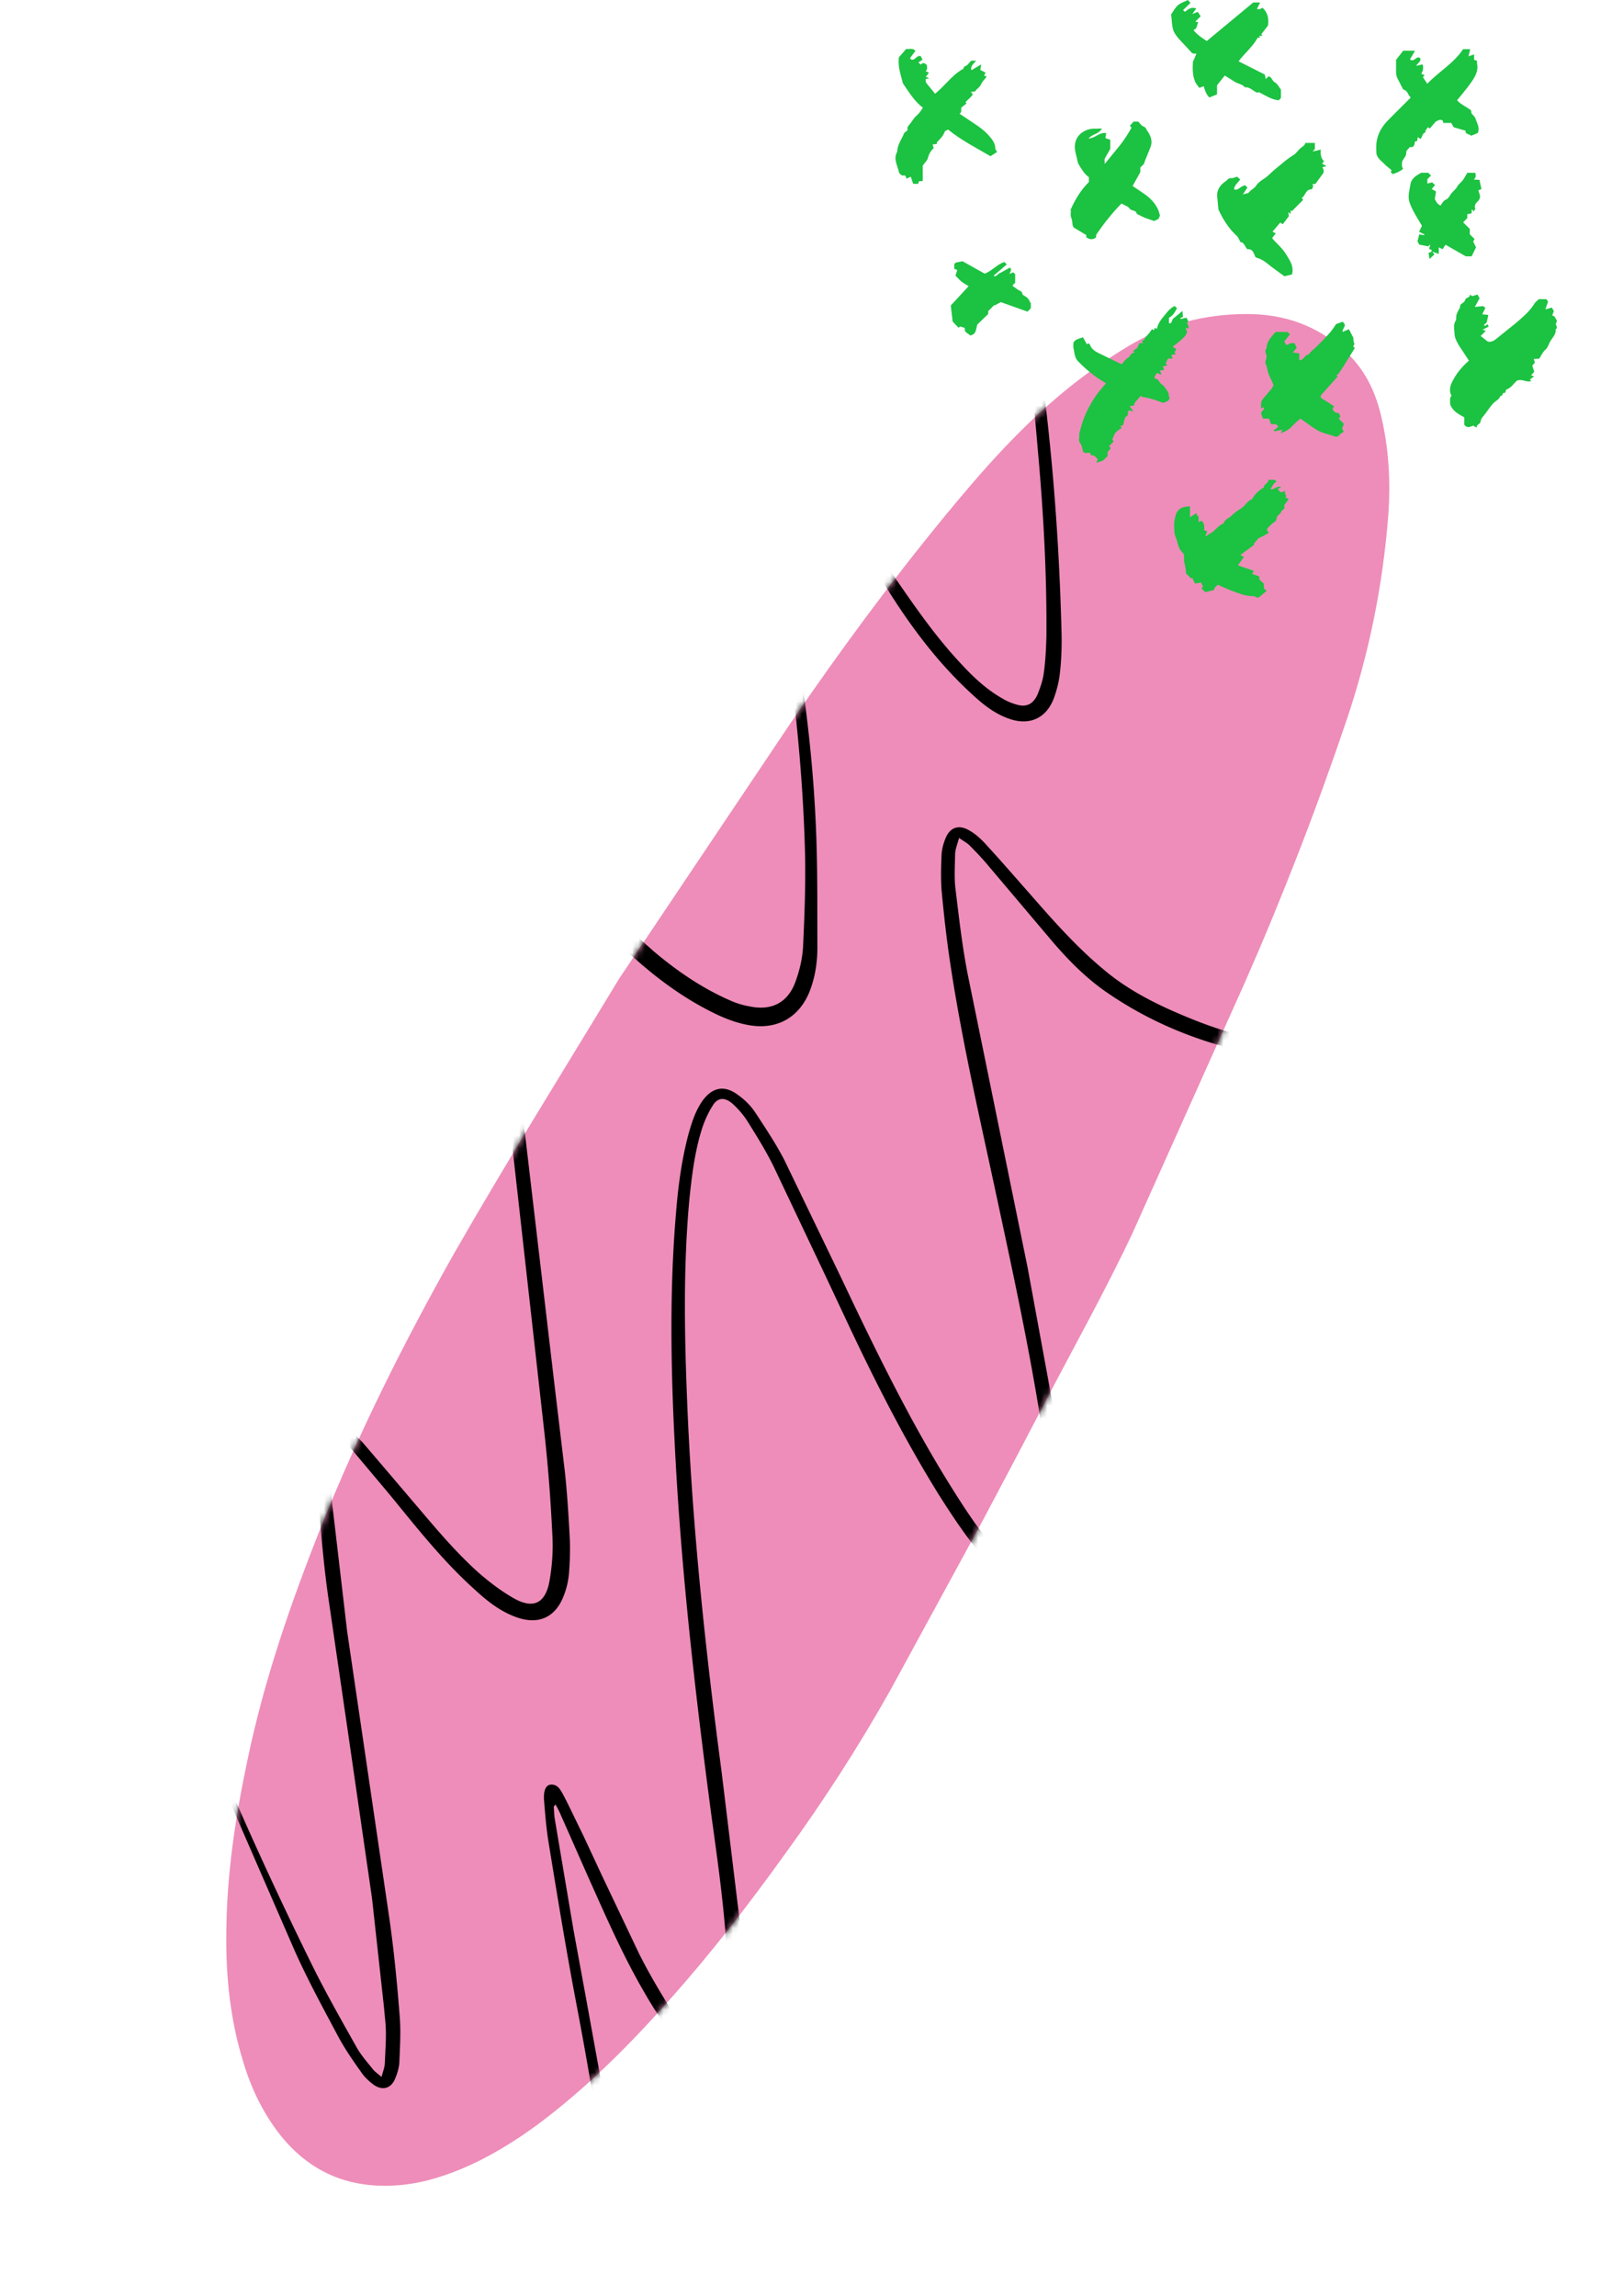 <?xml version="1.0" encoding="UTF-8"?>
<svg fill="none" width="258" height="365" viewBox="0 0 258 365" xmlns="http://www.w3.org/2000/svg">
<path d="M98.388 155.638l27.37-40.809c7.678-11.237 15.762-22.22 24.414-32.753 5.932-7.235 12.092-14.232 19.372-20.153 3.076-2.511 6.424-4.853 9.89-6.932 5.712-3.411 12.008-5.043 18.619-5.064 5.966-.046 11.323 1.79 15.747 5.874 3.009 2.728 4.73 6.16 5.688 10.059 1.289 5.331 1.603 10.714 1.188 16.208-.872 11.055-3.041 21.771-6.548 32.217-4.754 14.101-10.134 27.998-16.141 41.692l-17.964 40.082c-4.364 9.252-9.38 18.19-14.083 27.229l-4.431 8.454-5.212 9.854-14.752 27.093c-5.059 9.006-10.618 17.605-16.694 25.976-5.754 8.006-11.736 15.775-18.329 23.162-6.398 7.227-13.228 14.089-20.999 19.892-3.822 2.8-7.831 5.294-12.28 7.136-3.441 1.435-6.983 2.429-10.772 2.609-7.288.352-13.221-2.221-17.849-7.94-2.789-3.534-4.679-7.449-5.959-11.738-2.06-6.661-2.773-13.519-2.688-20.445.059-9.299 1.431-18.439 3.379-27.595 2.643-12.684 6.854-24.859 11.624-36.874 6.033-15.093 13.303-29.602 21.294-43.755 8.44-14.722 17.38-29.037 26.116-43.478z" fill="#ee8db9"/>
<mask id="a" x="35" y="49" width="186" height="299" mask-type="alpha" maskUnits="userSpaceOnUse">
<path d="M98.388 155.638l27.37-40.809c7.678-11.237 15.762-22.22 24.414-32.753 5.932-7.235 12.092-14.232 19.372-20.153 3.076-2.511 6.424-4.853 9.89-6.932 5.712-3.411 12.008-5.043 18.619-5.064 5.966-.046 11.323 1.79 15.747 5.874 3.009 2.728 4.73 6.16 5.688 10.059 1.289 5.331 1.603 10.714 1.188 16.208-.872 11.055-3.041 21.771-6.548 32.217-4.754 14.101-10.134 27.998-16.141 41.692l-17.964 40.082c-4.364 9.252-9.38 18.19-14.083 27.229l-4.431 8.454-5.212 9.854-14.752 27.093c-5.059 9.006-10.618 17.605-16.694 25.976-5.754 8.006-11.736 15.775-18.329 23.162-6.398 7.227-13.228 14.089-20.999 19.892-3.822 2.8-7.831 5.294-12.28 7.136-3.441 1.435-6.983 2.429-10.772 2.609-7.288.352-13.221-2.221-17.849-7.94-2.789-3.534-4.679-7.449-5.959-11.738-2.06-6.661-2.773-13.519-2.688-20.445.059-9.299 1.431-18.439 3.379-27.595 2.643-12.684 6.854-24.859 11.624-36.874 6.033-15.093 13.303-29.602 21.294-43.755 8.44-14.722 17.38-29.037 26.116-43.478z" fill="#000"/>
</mask>
<g mask="url(#a)">
<path d="M121.251 74.309l1.079 5.427h0l1.079 5.427c3.044 14.901 5.519 29.934 6.24 45.172.268 5.359.273 10.713.278 16.054v.01l.006 3.777c.038 2.542-.29 5.018-1.232 7.437-1.583 3.967-4.87 5.977-9.092 5.452-2.324-.313-4.472-1.167-6.51-2.196-4.64-2.329-8.746-5.381-12.539-8.806-2.281-2.051-4.504-4.151-6.731-6.253v-.001h0l-4.617-4.327c-1.337-1.241-2.784-2.307-4.326-3.351-1.695-1.059-2.623-.745-3.294 1.111-.387 1.14-.715 2.316-.737 3.521l-.049 1.206v.001c-.121 2.92-.24 5.811-.021 8.663.704 8.89 1.562 17.794 2.551 26.618l4.751 40.421 1.718 14.402c.374 3.564.594 7.114.778 10.723.074 1.834-.006 3.653-.144 5.435-.117 1.227-.423 2.499-.905 3.66-1.372 3.368-4.075 4.443-7.516 3.188-2.513-.92-4.53-2.504-6.437-4.264-4.578-4.086-8.409-8.789-12.227-13.479l-.686-.842-1.109-1.343-5.593-6.661-.25-.282h-.001c-.592-.675-1.216-1.385-2.176-1.558-.723.767-.81 1.688-.861 2.55-.101 2.374-.203 4.748.039 7.093l2.462 21.038 3.368 22.903v.003l3.368 22.902c.725 5.084 1.224 10.27 1.627 15.478.166 2.085.069 4.27-.026 6.423h0l-.03.693c-.029.956-.343 1.979-.737 2.871-.664 1.454-1.994 1.761-3.302.863-.782-.57-1.549-1.293-2.09-2.118-1.257-1.76-2.536-3.615-3.589-5.572l-.929-1.744c-2.084-3.908-4.156-7.794-5.957-11.82l-9.197-21.138v-.001l-5.768-13.313c-.387-.811-.68-1.644-.914-2.44-.069-.3-.086-.632-.102-.947-.009-.183-.018-.36-.037-.521.095-.022.19-.044.343-.029.051.113.126.22.201.328s.15.216.201.329c5.527 13.527 11.566 26.886 18.057 40.04 1.929 3.894 4.086 7.735 6.225 11.545l.756 1.346c.566 1.023 1.311 1.937 2.067 2.864l.484.598c.207.297.494.529.878.838l.576.476a26.08 26.08 0 0 1 .201-.704h0c.174-.589.324-1.096.324-1.568l.072-1.584h0c.079-1.566.16-3.153.028-4.691l-.26-2.73v-.005-.001l-1.88-17.126-4.002-27.623v-.001l-2.947-20.185c-.644-4.465-1.033-8.952-1.424-13.466v-.001l-.189-2.165c-.212-2.002-.14-4.069-.068-6.136v-.001c.043-1.11.24-2.206.496-3.265.62-2.294 2.38-2.901 4.331-1.601.877.547 1.644 1.27 2.375 2.052l4.596 5.388.001.001.003.003 3.089 3.634 1.373 1.613c2.963 3.489 5.94 6.995 9.377 10.057 1.63 1.424 3.449 2.804 5.297 3.877 3.252 1.949 5.289 1.028 5.924-2.72.408-2.345.583-4.836.436-7.203-.258-5.442-.669-10.899-1.269-16.311l-3.085-27.522-3.085-27.52c-.718-6.786-1.341-13.594-1.811-20.388-.227-3.148-.148-6.267.026-9.409.087-1.57.423-3.148.97-4.675 1.058-2.996 3.308-3.866 6.179-2.479 2.442 1.227 4.385 3.032 6.361 4.869l.529.491 2.522 2.296 8.776 7.847c3.668 3.103 7.65 5.834 12.048 7.768 1.009.467 2.031.781 3.127.978 3.58.773 6.217-.587 7.413-4.064.672-1.856 1.109-3.858 1.167-5.772.225-4.653.391-9.343.309-14.026-.326-14.179-1.975-28.452-4.156-42.653l-2.768-17.816c-.015-.132-.027-.269-.04-.409h0c-.029-.326-.059-.668-.136-1a1.81 1.81 0 0 0 .113.006c.093.003.167.006.253.059zM88.02 287.153c.02.229.033.454.046.679.026.449.052.899.13 1.381l2.972 17.619 1.972 10.747v.003h0l2.895 15.934c1.405 8.027 2.277 16.128 2.331 24.368.024 1.216-.031 2.45-.09 3.791h0l-.091 2.353a13.59 13.59 0 0 0-.45-.403c-.24-.209-.389-.339-.457-.488-.124-.321-.176-.759-.168-1.161-.334-15.078-2.918-29.935-5.728-44.691-1.476-7.853-2.752-15.658-4.043-23.549l-.122-.746c-.373-2.264-.557-4.572-.74-6.881h0c-.081-1.432.277-2.265 1-2.382 1.097-.107 1.548.695 1.963 1.433l.032.057c.713 1.348 1.376 2.726 2.041 4.111h0l1.255 2.579 2.909 6.24.001.001 5.906 12.428c1.769 3.542 3.86 6.96 5.928 10.283.665 1.045 1.536 2.018 2.402 2.984l1.07 1.215.109.104c.206.197.387.369.636.524 1.345.84 2.199.643 2.827-.753.431-.95.744-1.973.81-2.988.218-2.951.378-5.939.289-8.92-.265-7.677-1.309-15.263-2.349-22.813l-.187-1.358c-2.564-19.314-4.806-38.752-5.806-58.227-.662-12.601-.922-25.195.155-37.847.334-4.179.881-8.307 1.946-12.354.518-1.87 1.095-3.704 2.175-5.304 1.541-2.207 3.476-2.704 5.647-1.105 1.074.752 2.038 1.679 2.798 2.804l.24.365.145.221c1.501 2.287 3.026 4.61 4.279 7.039l8.786 18.21 2.384 5.016c4.912 10.218 10.015 20.392 16.133 29.982 2.207 3.491 4.546 6.901 7.352 9.954a23.88 23.88 0 0 0 2.872 2.687c.606.46 1.286.803 2.002 1.088s1.322.095 1.665-.585l.206-.468.001-.002c.297-.666.588-1.316.676-1.985.218-2.301.437-4.602.348-6.932-.067-5.486-.917-10.892-1.802-16.239-1.796-11.198-4.188-22.345-6.574-33.459v-.001l-.517-2.413-1.277-5.892v-.003c-2.245-10.321-4.488-20.636-6.019-31.08-.528-3.58-.923-7.239-1.261-10.862-.132-1.87-.074-3.784.006-5.603.05-.862.291-1.768.612-2.543.694-1.761 2.074-2.28 3.747-1.316.972.526 1.798 1.285 2.529 2.066 2.19 2.388 4.317 4.814 6.436 7.233l.001.001.006.006 2.757 3.138c3.048 3.447 6.168 6.777 9.698 9.712 4.04 3.417 8.775 5.724 13.633 7.702 5.363 2.212 10.916 3.729 16.76 4.129 3.718.291 7.458.027 11.096-1.114 5.266-1.668 8.757-5.175 10.925-10.078.494-1.104.926-2.248 1.358-3.393l.882-2.276c.095-.022.181-.029.267-.037s.172-.014.267-.036c-.024.097-.06.186-.093.269h0c-.039.099-.075.188-.083.271-.27.835-.516 1.676-.76 2.514-.469 1.605-.935 3.2-1.567 4.726-2.621 6.408-7.704 9.733-14.263 10.999-5.019 1.01-10.096.683-15.1-.411-8.102-1.728-15.708-4.772-22.598-9.481-3.317-2.234-6.116-5.039-8.71-8.04l-5.162-6.107-.002-.002v-.001l-5.163-6.108c-.972-1.176-1.958-2.198-3.003-3.257-.241-.25-.545-.448-.91-.685-.232-.152-.489-.319-.771-.527l-.223.736c-.193.621-.358 1.152-.411 1.712l-.034 1.432h0c-.041 1.405-.083 2.83.087 4.207l.167 1.379c.498 4.123 1 8.281 1.81 12.369l4.744 23.231.001.004.001.004 4.745 23.232 5.613 30.562c.421 2.477.604 5.037.785 7.582v.002l.183 2.446c.11 1.775-.028 3.557-.188 5.245-.102 1.074-.335 2.228-.708 3.214-1.218 3.383-3.716 4.261-6.771 2.516-1.848-1.073-3.324-2.483-4.749-4.104-3.165-3.52-5.825-7.456-8.354-11.473-5.664-9.144-10.482-18.734-15.036-28.485l-2.98-6.346-.005-.009-7.974-16.82c-1.264-2.659-2.85-5.193-4.437-7.727-.621-.957-1.432-1.87-2.258-2.629-1.315-1.147-2.44-1.037-3.258.403-.73 1.169-1.284 2.447-1.686 3.74-1.116 3.61-1.561 7.313-1.946 11.054-.954 10.373-.797 20.79-.391 31.2.766 19.979 2.87 39.899 5.507 59.746l2.989 24.617c.381 3.813.477 7.692.515 11.534.045 1.499-.209 2.992-.467 4.507l-.123.731c-.146.884-.408 1.695-.825 2.492-1.328 2.908-3.906 3.654-6.471 1.646-1.213-.92-2.375-2.052-3.252-3.25-1.696-2.359-3.318-4.835-4.751-7.355-3.043-5.24-5.515-10.772-7.994-16.319h0l-.888-1.984-2.204-4.992-.001-.004-2.203-4.988c-.205-.453-.468-.943-.731-1.432-.088.27-.183.292-.278.314zm71.248-261.516l-.858-3.257c-.153-.014-.284.066-.394.241.051.438.161.913.271 1.388l.319 1.355c.325 1.366.654 2.745.895 4.116 2.65 13.842 4.269 27.772 5.45 41.754.909 9.993 1.475 20.015 1.391 30.038-.058 1.914-.152 3.886-.422 5.749-.138 1.132-.561 2.33-1.007 3.434-.737 1.571-1.833 2.024-3.396 1.535-.753-.226-1.469-.511-2.111-.912-2.529-1.417-4.633-3.381-6.57-5.484-3.909-4.148-7.125-8.757-10.363-13.46-.38-.562-.76-1.125-1.213-1.57-.197-.204-.658-.248-.884-.146s-.46.607-.416.797c.153.665.402 1.307.724 1.833 3.837 6.215 8.2 12.109 13.608 17.111 1.848 1.723 3.77 3.33 6.262 4.154 3.09 1.037 5.676-.111 6.887-3.092.533-1.374.927-2.915 1.072-4.449.241-2.207.291-4.369.225-6.604-.585-22.222-2.865-44.202-7.394-65.962-.557-2.881-1.314-5.716-2.076-8.569z" fill="#000" fill-rule="evenodd"/>
</g>
<g fill="#1cc241" fill-rule="evenodd">
<path d="M247.006 49.443l-.251.699.378.181c.08.293.525.602.254.997-.243.356.4.732-.091 1.021.083.746-.442 1.285-.789 1.806-.314.473-.39 1.064-.865 1.475-.413.357-.646.924-.959 1.401l-.876.039.185.593-.417.471.316.971-.502.572.491.175-.682.484.213.249c-.747.278-1.414-.392-2.238-.068-.51.367-.888 1.117-1.645 1.394-.292.107-.042.642-.542.579-.178-.022-.047.551-.464.44-.156.519-.619.728-.985 1.055-.304.271-.581.624-.825.977l-.637.865c-.195.259-.424.497-.585.775-.137.237-.125.643-.31.75-.248.144-.418.3-.471.635l-.544-.324c-.466.228-.934.445-1.399-.126v-1.186c-.893-.503-1.827-.943-2.246-2.081.033-.375-.149-.907.212-1.346-.524-1.047-.069-1.934.436-2.807.607-1.051 1.405-1.948 2.34-2.774l-1.593-2.421c-.322-.569-.678-1.191-.696-1.842-.019-.675-.231-1.38.172-2.064.179-.306.007-.751.208-1.154.121-.243.196-.512.383-.745.1-.125.096-.335.179-.668.186-.173.652-.406.749-.744.141-.491.77-.304.761-.878l.346.263.862-.254.319.606-.753 1.363 1.358-.135.319.319-.503.989.97.099-.25 1.194-.461.411.153.15.466-.277.144.382-.97.491.524.175-.82.822 1.127.89c.556.106 1.002-.129 1.439-.507l3.119-2.512c1.019-.898 2.104-1.779 2.83-2.982.17-.282.468-.485.725-.741h1.189l.292.37-.437 1.249 1.033-.284.314.542M175.32 73.234l-1.057.328.237-.508c-.26-.391-.553-.74-1.089-.663l-.106-.402h-.933c-.093-.093-.174-.138-.195-.201-.143-.431-.173-.943-.432-1.281-.334-.434-.168-.861-.183-1.281-.013-.342.125-.692.209-1.035a14.97 14.97 0 0 1 1.362-3.501 18.42 18.42 0 0 1 1.224-1.976c.439-.616.953-1.178 1.449-1.782l-.436-.277c-1.481-.876-2.779-1.98-3.982-3.203-.568-.577-.571-1.352-.737-2.066-.067-.285-.011-.6-.011-.901.304-.579.915-.628 1.509-.864l.637 1.121.238-.175c.077.077.214.151.252.26.236.671.784 1.013 1.367 1.304l3.656 1.781c.297-.315.595-.798 1.028-1.039.398-.223.419-.86 1.04-.799l-.242-.297.652-.456.342-.752.627-.036-.255-.328c.48-.07.512-.567.814-.833.319-.282.545-.669.847-1.057l.27.199.183-.432.293.236c.148-.793.598-1.429 1.076-2.001.492-.59.935-1.267 1.741-1.662l.39.321c-.319.612-.627 1.218-1.28 1.537v.903c.155-.038.312-.031.344-.091.131-.244.224-.509.275-.633l1.529-1.259.071.962-.432.177c.035.048.079.142.102.137l.879-.21.325.573-.216.24c.047.327.441.616.136.991l-.247-.224c-.038.07-.11.144-.095.191.041.133.119.254.206.425-.062.574-.521.955-.946 1.342-.403.367-.846.688-1.363 1.104l.606.349-.292.559.232.256-.749.121.23.584h-.753l-.377.774.292.314-.739.138.218.571-.671.099.251.677-.767-.298-.367.699c.043.082.06.172.111.2.09.049.211.04.3.089.346.193.427.64.767.832.366.207.526.563.759.879.211.285.367.525.343.886-.008.123.102.254.171.409l-.262.444c-.305.035-.527.444-1.084.228-.973-.377-1.986-.715-3.042-.843-.059-.007-.108-.101-.204-.197l-1.001 1.129-.048.41-.745.117.607.853-.671-.196-.245.29c.131.362.026.583-.398.823l-.35 1.259-.436.161.247.247c-.338.258-.725.468-.987.782-.236.283-.335.681-.519 1.082l.21.314-.729.75.276.344-.511.584v.659l-.746.718m27.78 4.498c.521.631.522.632 1.155.282.018.202.012.378.055.54.031.115.129.213.192.31l-.202.202.556.26-.741 1.055c.312.561-.348.66-.443.961-.146.464-.71.564-.727 1.06-.018.578-.611.649-.869.986-.224.293-.621.484-.673.858l.275.471-.917.519-.705.333-.714.842v.222l-2.177 1.6.584.298-.963 1.347 2.526.862-.249.5 1.127.402v.491l.701.645.04.761.409.409-1.039.865c-.245.273-.5.222-.774.04a.55.55 0 0 0-.301-.084c-1.166.026-2.221-.418-3.282-.806-.783-.286-1.536-.652-2.348-1.001-.221.221-.567.388-.611.844l-1.399.332-.603-.61.251-.277-.305-.633-.959.148-.471-.932-.147.147-.85-.862c.108-.784-.393-1.684-.259-2.657.029-.204-.127-.499-.292-.653-.666-.625-.695-1.529-1.008-2.298-.119-.294-.247-.666-.257-1.021-.018-.564-.084-1.143.013-1.69.152-.866.316-1.79 1.325-2.131.333-.113.7-.125 1.14-.198v1.762l1.02-.657.18.527.17-.129v1.039l.467-.237c.479.419.467.956.401 1.508l.5.177-.286.772c.13-.024.196-.017.232-.046.088-.07.148-.194.245-.23.964-.367 1.45-1.392 2.418-1.749.195-.701.934-.851 1.366-1.323.45-.491 1.084-.811 1.626-1.221.525-.397.82-1.065 1.505-1.275.45-.819 1.097-1.439 1.903-1.902-.028-.555.735-.623.717-1.208h1.018l.286.285c-.487.243-.665.714-.977 1.212.674.14 1.063-.682 1.699-.303l-.554.26m-2.62-11.939c-.053-.528.69-.586.338-1.078l-.249.222c-.027-.027-.073-.05-.077-.08-.084-.553-.051-1.078.342-1.529l1.275-1.505c.13-.161.211-.363.34-.59-.205-.533-.485-1.086-.729-1.635-.261-.59-.255-1.229-.539-1.813-.151-.31.243-.854.151-1.233-.104-.425-.355-.786.011-1.186.008-1.119.768-1.817 1.434-2.594h1.882l.395.375-.889 1.134.233.497c.106 0 .309.061.382-.011.314-.309.677-.184 1.008-.22l.338.731-.611.763 1.026.131v1.083c.763.025.847-.899 1.489-.895.292-.444.717-.753 1.101-1.107l1.279-1.275 1.117-1.232c.355-.446.659-.931.865-1.225l1.056-.379c.107.152.282.306.327.492.034.143-.08.333-.157.487-.087.176-.207.335-.205.644l1.021-.431.714 1.392c0-.013-.018.21.006.427.019.169.091.332.154.549l-.202.355.257.277-1.961 3.147c-.603.852-.518.911-.96 1.152l.199.22-2.68 3.004v.375l2.105 1.341-.264.52c.27.232.452.679.976.514l.3.597-.26.362.812.814-.292.754.239.412c-.039.086-.052.174-.101.207-.111.073-.274.087-.355.178-.486.548-.573.579-1.184.37-.791-.27-1.642-.429-2.365-.824-.968-.529-1.839-1.237-2.839-1.929-.42.311-.891.737-1.345 1.222-.439.469-1.018.841-1.822 1.081l.325-.538-1.35.251-.072-.145.762-.594-.393-.393h-.771l-.352-.887h-.936l-.299-.753m4.899-22.163l-1.211.29-1.698-1.249c-.728-.51-1.361-1.159-2.193-1.519-.193-.083-.395-.143-.662-.239-.325-.486-.362-1.388-1.314-1.288-.43-.394-.483-1.077-1.112-1.143-.206-.351-.336-.752-.606-1.003-1.235-1.145-2.128-2.521-2.897-4.181l-.178-1.88c-.173-1.079.401-2.006 1.336-2.604.258-.165.391-.527.82-.489.298.027.613-.132 1.009-.229l.468.416c-.318.535-.921.872-.966 1.59.708.236 1.026-.551 1.739-.642l.387.345-.737 1.104c.488-.154.835-.157.963-.325.323-.427.846-.598 1.15-1.072.283-.442.747-.771 1.221-1.079.67-.435 1.214-1.061 1.843-1.567.924-.744 1.79-1.559 2.819-2.177.407-.244.708-.669 1.046-1.023.308-.322.796-.463.893-.944h1.519v.98l-.364.364.6-.109.701-.19c-.046.729-.011 1.375.516 1.846l-.302.407.694.381-.644.176c.063.144.147.279.178.425s.007.3.007.447l-1.298 1.781-.525.058.193.266-.227.54c-.994-.048-1.001.976-1.615 1.375l.224.295-1.238 1.238c.033.031-.02-.018.003.003l-.568.568-.186-.145v.595l-.379-.312.098.659-.989 1.281-.378-.278-1.244 1.455.529.263-.541.686c.027.091.027.176.068.223.688.771 1.504 1.461 2.041 2.325.604.973 1.359 1.977 1.007 3.302"/>
<path d="M221.052 27.301l.178-.178c-.041-.052-.075-.112-.124-.157-.292-.267-.662-.496-.899-.758-.233-.256-.493-.451-.728-.686-.313-.312-.661-.758-.678-1.16-.029-.718-.073-1.438.098-2.191.294-1.299.975-2.283 1.876-3.181l3.485-3.483c-.456-.392-.479-1.133-1.201-1.277l-.908-1.768c-.279-.544-.229-1.131-.226-1.712V9.51l1.136-1.449h1.882l-.813 1.388c.696.505.952-.589 1.563-.256.381.522-.329.768-.553 1.274l.994-.239c.184.537.092 1.007-.197 1.511l.459.178c.13.14-.141.16-.187.367l.676 1.033c1.864-1.956 4.24-3.267 5.694-5.501h1.133l-.268 1.144.889-.314v.876l.385.101c.029.063.074.125.082.191.013.111-.015.229.006.338.23 1.173-.354 2.104-.967 2.983-.663.951-1.432 1.828-2.21 2.806.555.666 1.443.99 2.224 1.612l.066.475c.207.259.541.509.636.831.208.705.723 1.361.373 2.27l-.466.213-.606.237c-.299-.304-.975-.207-.884-.799l-1.885-.545-.395-.686h-1.247l-.086-.362c-.461-.355-.849.063-1.119.135l-.962 1.115-.286-.217-.452.639c-.023-.03.034.043.118.152-.524.131-.569.657-.8 1.09l-.482-.297-.098.61-.36.098c-.049.458-.114 1.015-.792.863-.228.295-.61.57-.584.799.078.687-.497 1.016-.654 1.553-.075.679-.064.678.147 1.132-.492.392-1.047.656-1.685.819l-.298-.377m-66.061-12.762l-.664.082.323.357c-.281.521-.812.834-1.173 1.29l.177.176-.819.642c-.135.356.153.757-.322.977l1.184.795c1.186.819 2.454 1.522 3.432 2.626.56.632 1.087 1.242 1.097 2.149.002.153.157.304.281.528l-1.061.671c-2.254-1.321-4.585-2.498-6.723-4.223-.153.087-.487.161-.549.333-.245.681-.725 1.159-1.213 1.646-.06.06-.037.201-.053.305l-.659.072.174.596c-.435.364-.759.906-.93 1.578-.1.391-.474.711-.81 1.183v2.455l-.593.038-.146.41h-.778l-.391-1.132-.69.303-.137-.421c-.064-.026-.134-.085-.192-.075-.478.091-.805-.314-.864-.571-.24-1.047-.917-2.083-.267-3.207.012-1.113.704-1.963 1.096-2.931.128-.316.678-.261.528-.806-.061-.224.347-.58.547-.872l.562-.781c.246-.284.545-.521.789-.806.202-.238.358-.515.557-.806-1.373-1.031-2.213-2.496-3.175-3.861-.308-1.321-.841-2.604-.634-4.152l1.161-1.334c.484.099 1.028-.2 1.47.304l-.867 1.169.227.242c.613.127.838-.765 1.478-.559l.29.562-.66.423.357.358c.32-.331.631-.335 1.006.118-.034.252.162.617-.216.91l.529.254-.503.677.557.197-.58.156c.022.183-.022.434.082.575l1.421 1.751.708-.636c1.235-1.152 2.27-2.534 3.803-3.35-.009-.425.436-.395.627-.622l.613-.66h.759c-.344.507-.931.793-.739 1.523l1.555-.927-.138.885.835.422-.237.49.328.068c.011.044.055.119.034.147-.275.371-.643.699-.819 1.111-.219.516-.703.749-.985 1.178m20.619 11.529l2.405-2.953c.705-.881 1.307-1.833 1.855-2.809l-.254-.314.581-.661h.745c.278.278.502.676.821.777.389.123.444.434.601.667.544.805.923 1.622.504 2.67l-.785 1.932c-.08.194-.139.396-.242.691l-.57.571v.711l-1.225 2.221 1.614 1.094c1.057.681 1.931 1.528 2.453 2.69.113.25.164.528.281.919l-.247.548-.681.317-1.449-.507c-.45-.186-.878-.422-1.316-.637-.075-.654-.82-.39-1.127-.835-.252-.365-.812-.517-1.303-.804-1.472 1.502-2.769 3.142-3.959 4.871-.091.133-.062.348-.088.525-.519.399-1.032.338-1.546-.024v-.359l-1.981-1.187c-.328-.384-.161-.988-.375-1.456-.238-.52-.036-1.024-.127-1.407.748-1.665 1.632-3.124 2.898-4.383v-.769c-.732-.51-1.187-1.305-1.647-2.084-.155-.261-.179-.603-.25-.91-.143-.625-.358-1.231-.339-1.895.037-1.271.758-2.177 1.971-2.633.765-.288 1.508-.143 2.331-.224-.443.917-1.503.838-2.124 1.607 1.07-.047 1.721-1.055 2.812-.862l-.129.785.776.275v1.434l-.871 1.549c-.084.172-.013.42-.013.859"/>
<path d="M194.7 12.009l-1.236 1.55v1.449l-1.22.49c-.516-.501-.726-1.166-.891-1.794l-.707.263c-.228-.328-.505-.617-.654-.962-.448-1.033-.412-2.135-.363-3.173l.564-1.286c-.313-.047-.589-.003-.704-.119l-2.119-2.281c-.361-.427-.741-.911-.885-1.431-.209-.762-.214-1.581-.313-2.432.344-.483.623-1.05 1.06-1.44.401-.359.972-.528 1.591-.843l.426.461-1.185 1.142.277.277c.505-.368 1.007-.85 1.828-.532l-.641.878.879-.342.464.7-.852.852.464.096c-.256.432-.111 1.028-.771 1.249.655.806 1.384 1.25 2.124 1.741L199.23.389h1.09l-.496.997c.327.25.586-.031.876-.157.837.782 1.035 1.757.862 2.846l-1.07 1.373.227.21-.588.075.227.244h-.42c-.774 1.457-2.083 2.448-3.041 3.775l4.172 2.104.145.726.422-.446c.56.075.548.718 1.017.954.411.206.651.754.971 1.156v1.341l-.364.364c-1.163-.124-2.125-.787-3.184-1.323l-.135.122c-.741-.183-1.183-.978-2.038-.86-.398-.512-1.053-.552-1.565-.854l-1.638-1.027m32.896 18.046l.686.387-.2 1.195c.19.329.348.83.923 1.032.257-.359.415-.769.91-.97.347-.141.552-.636.818-.975.293-.372.699-.627.93-1.08.194-.382.611-.643.874-.998.271-.367.476-.784.71-1.178h1.274c.067.357.177.71-.243 1.079l.9.041.32 1.47-.465.182c.016.104.013.212.05.304.315.777.264 1.044-.342 1.644-.252.25-.358.639-.255.883.161.382-.324.235-.095.587l-.45-.371v.629l-.69.132v.617l-.663.691 1.059 1.037v.851l.759.76-.223.394.451.918-.687 1.434h-.941l-3.221-1.844-.464.717-.606-.295v1.051l-1.034-.385.335.456-.773.726-.161-.974.45-.156.06-.313-.406-.14.181-.742-.338.31-1.415-.265-.282-.543.28-1.089.782.13.034-.125-.843-.424.458-.947c-.743-1.262-1.553-2.453-2.01-3.824-.275-.944.05-1.878.186-2.807.106-.723.703-1.234 1.357-1.6l.331-.205h1.123l.449.45-.579.579v.695l.761-.197.457.427-.522.637m-67.935 11.601l.385.385-2.068 1.769.046.119c.147-.043.325-.046.432-.136.198-.166.355-.382.628-.436l1.434-.81c.409.331.111.592-.065.994l.628-.239.295.295v1.359l-.408.398c.021.052.027.124.065.152l.784.559c.291.184.699.237.71.708.001.054.093.116.154.158.232.164.504.287.694.49s.296.48.487.806l-.001.793-.528.529-4.24-1.515-.987.526-.042-.068-.96.959-.029.487-1.715 1.65c-.252.78-.124 1.581-1.163 1.745-.215-.344-.987-.399-.811-1.2l-.763-.221-.272.182-.913-.967-.299-2.555 2.843-3.075c-.383-.24-.779-.441-1.118-.712-.35-.281-.646-.63-.974-.959l.283-.914-.479-.164v-.763l.235-.236 1.082-.215 3.523 1.977c1.19-.453 1.962-1.497 3.127-1.854"/>
</g>
</svg>
